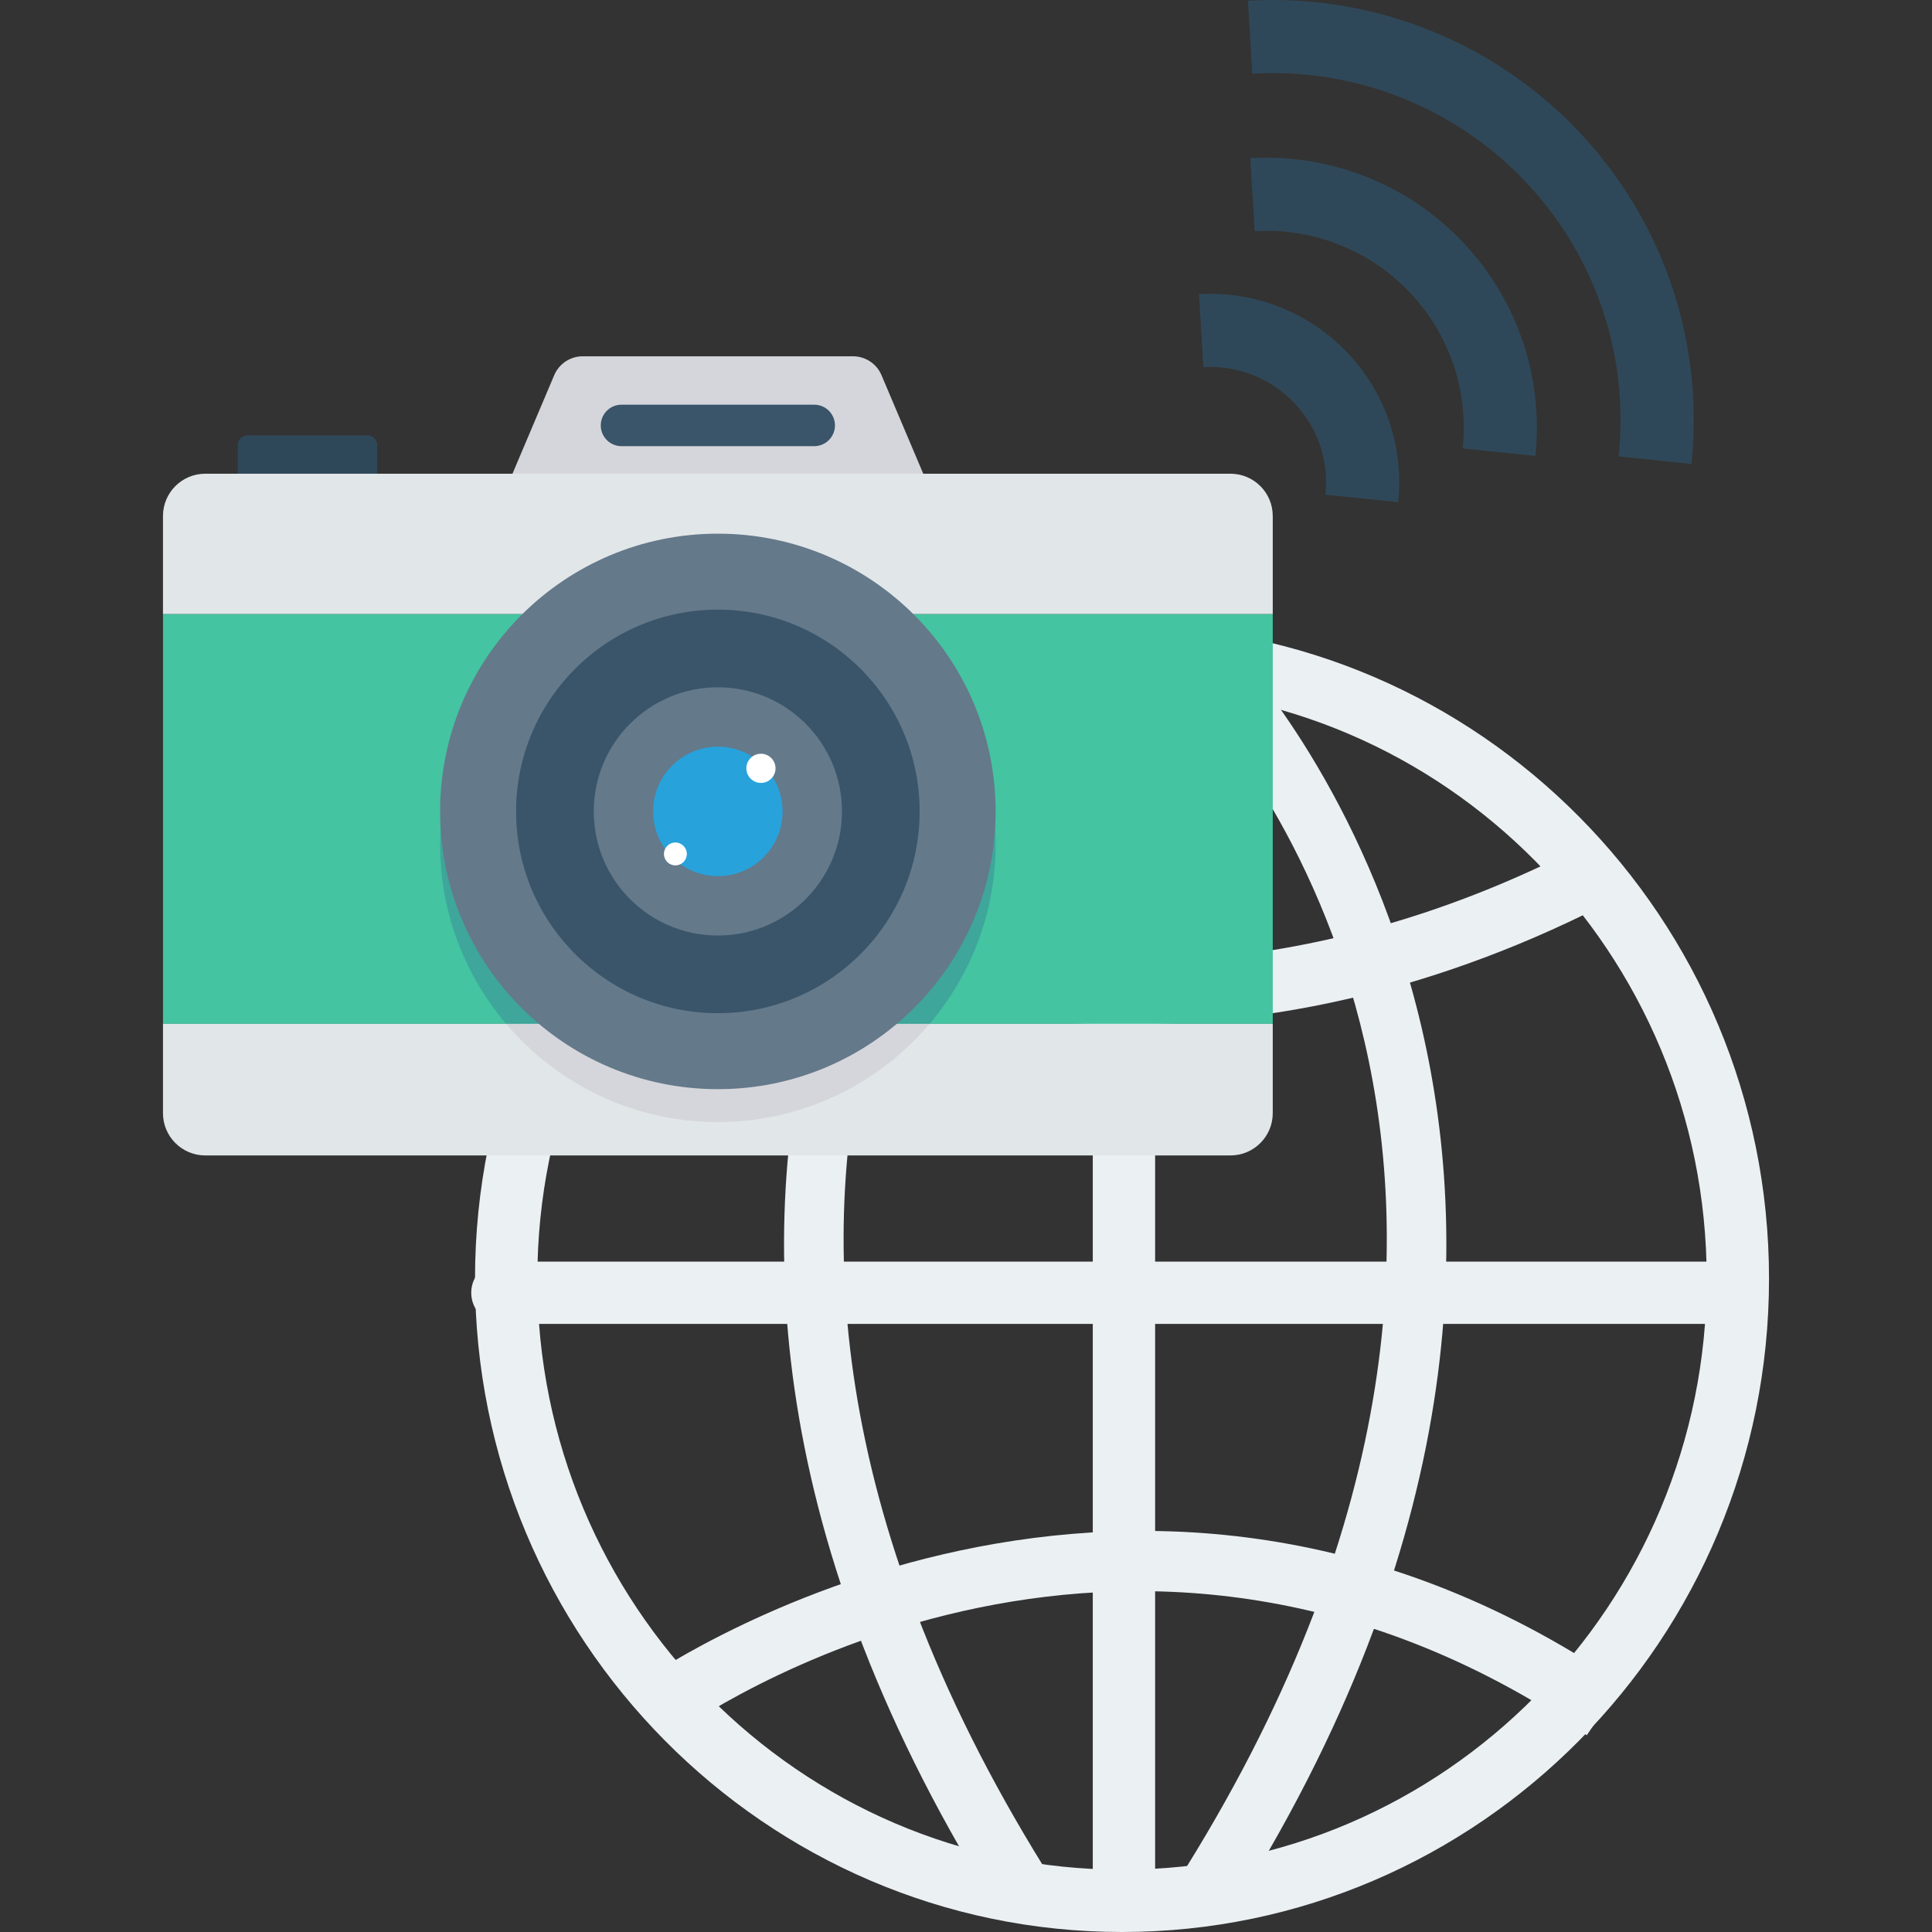 <?xml version="1.0" encoding="iso-8859-1"?>
<!-- Generator: Adobe Illustrator 19.0.0, SVG Export Plug-In . SVG Version: 6.00 Build 0)  -->
<svg xmlns="http://www.w3.org/2000/svg" xmlns:xlink="http://www.w3.org/1999/xlink" version="1.1" id="Capa_1" x="0px" y="0px" viewBox="0 0 409.6 409.6" style="enable-background:new 0 0 409.6 409.6;" xml:space="preserve">
<rect x="0" y="0" width="409.6" height="409.6" fill="#333333" stroke="none"/>
<g>
	<path style="fill:#EBF0F3;" d="M365.106,280.682H106.51c-3.65,0-6.607-2.958-6.607-6.607c0-3.65,2.958-6.607,6.607-6.607h258.596   c3.65,0,6.607,2.958,6.607,6.607C371.713,277.724,368.755,280.682,365.106,280.682z"/>
	<path style="fill:#EBF0F3;" d="M238.182,217.21c-61.371,0-102.326-26.995-102.935-27.408l7.397-10.951   c0.847,0.578,86.376,56.565,194.411-0.367l6.163,11.692C304.767,210.437,268.912,217.21,238.182,217.21z"/>
	<path style="fill:#EBF0F3;" d="M336.41,367.881c-98.486-67.256-189.75-2.88-193.585-0.106l-7.758-10.696   c1.012-0.736,102.455-72.715,208.798-0.111L336.41,367.881z"/>
	<path style="fill:#EBF0F3;" d="M210.137,402.869c-98.816-159.23-0.129-263.644,0.883-264.682l9.467,9.219l-4.734-4.61l4.744,4.602   c-3.815,3.944-92.328,98.326,0.872,248.501L210.137,402.869z"/>
	<rect x="231.68" y="139.213" style="fill:#EBF0F3;" width="13.215" height="263.782"/>
	<path style="fill:#EBF0F3;" d="M262.728,402.869l-11.232-6.969c93.2-150.176,4.687-244.558,0.872-248.501l9.477-9.212   C262.857,139.225,361.544,243.639,262.728,402.869z"/>
	<path style="fill:#EBF0F3;" d="M237.878,409.6c-75.634,0-137.17-62.135-137.17-138.509s61.536-138.509,137.17-138.509   s137.17,62.135,137.17,138.509S313.511,409.6,237.878,409.6z M237.878,145.796c-68.35,0-123.955,56.206-123.955,125.295   s55.605,125.295,123.955,125.295s123.955-56.206,123.955-125.295S306.228,145.796,237.878,145.796z"/>
</g>
<rect x="34.555" y="130.171" style="fill:#44C4A1;" width="235.279" height="86.897"/>
<path style="fill:#E1E6E9;" d="M34.552,235.999c0,4.95,4.013,8.963,8.963,8.963H260.87c4.95,0,8.963-4.013,8.963-8.963v-18.929  H34.552V235.999z"/>
<path style="fill:#3EA69B;" d="M93.31,179.008c0,14.523,5.283,27.796,13.999,38.063h89.768c8.716-10.267,13.999-23.54,13.999-38.063  c0-20.331-10.305-38.255-25.975-48.835h-65.816C103.614,140.753,93.31,158.677,93.31,179.008z"/>
<path style="fill:#D5D6DB;" d="M152.193,237.89c17.997,0,34.083-8.096,44.884-20.819h-89.768  C118.11,229.794,134.196,237.89,152.193,237.89z"/>
<path style="fill:#2F4859;" d="M77.895,92.308H52.48c-1.147,0-2.076,0.93-2.076,2.076v7.392h29.567v-7.392  C79.971,93.238,79.041,92.308,77.895,92.308z"/>
<path style="fill:#D5D6DB;" d="M186.883,79.536c-1.027-2.424-3.405-3.999-6.038-3.999H123.54c-2.633,0-5.01,1.575-6.038,3.999  l-10.727,25.315h90.835L186.883,79.536z"/>
<path style="fill:#E1E6E9;" d="M269.833,109.396c0-4.95-4.013-8.963-8.963-8.963H43.515c-4.95,0-8.963,4.013-8.963,8.963v20.777  h235.281V109.396z"/>
<circle style="fill:#64798A;" cx="152.192" cy="172.027" r="58.885"/>
<circle style="fill:#3A556A;" cx="152.192" cy="172.027" r="42.778"/>
<circle style="fill:#64798A;" cx="152.192" cy="172.027" r="26.312"/>
<circle style="fill:#27A2DB;" cx="152.192" cy="172.027" r="13.727"/>
<g>
	<circle style="fill:#FFFFFF;" cx="161.326" cy="162.893" r="3.092"/>
	<circle style="fill:#FFFFFF;" cx="143.186" cy="181.043" r="2.427"/>
</g>
<path style="fill:#3A556A;" d="M172.622,85.797h-40.859c-2.428,0-4.397,1.968-4.397,4.397c0,2.428,1.969,4.397,4.397,4.397h40.859  c2.428,0,4.397-1.969,4.397-4.397C177.019,87.765,175.05,85.797,172.622,85.797z"/>
<g>
	<path style="fill:#2F4859;" d="M343.178,96.763l15.417,1.597c2.839-27.41-6.907-54.11-26.647-73.263   C314.036,7.752,289.482-1.336,264.579,0.159l0.93,15.472c20.573-1.236,40.858,6.273,55.655,20.601   C337.448,52.026,345.523,74.115,343.178,96.763z"/>
	<path style="fill:#2F4859;" d="M310.103,95.065l15.417,1.597c1.826-17.622-4.438-34.764-17.132-47.097   c-11.512-11.149-27.296-16.992-43.305-16.031l0.93,15.472c11.68-0.701,23.195,3.562,31.593,11.695   C306.885,69.669,311.435,82.205,310.103,95.065z"/>
	<path style="fill:#2F4859;" d="M281.012,104.874l15.417,1.597c1.274-12.311-3.082-24.31-11.968-32.904   c-8.045-7.79-19.074-11.873-30.256-11.202l0.926,15.471c6.857-0.411,13.617,2.092,18.547,6.866   C279.15,89.984,281.793,97.325,281.012,104.874z"/>
</g>
<g>
</g>
<g>
</g>
<g>
</g>
<g>
</g>
<g>
</g>
<g>
</g>
<g>
</g>
<g>
</g>
<g>
</g>
<g>
</g>
<g>
</g>
<g>
</g>
<g>
</g>
<g>
</g>
<g>
</g>
</svg>

